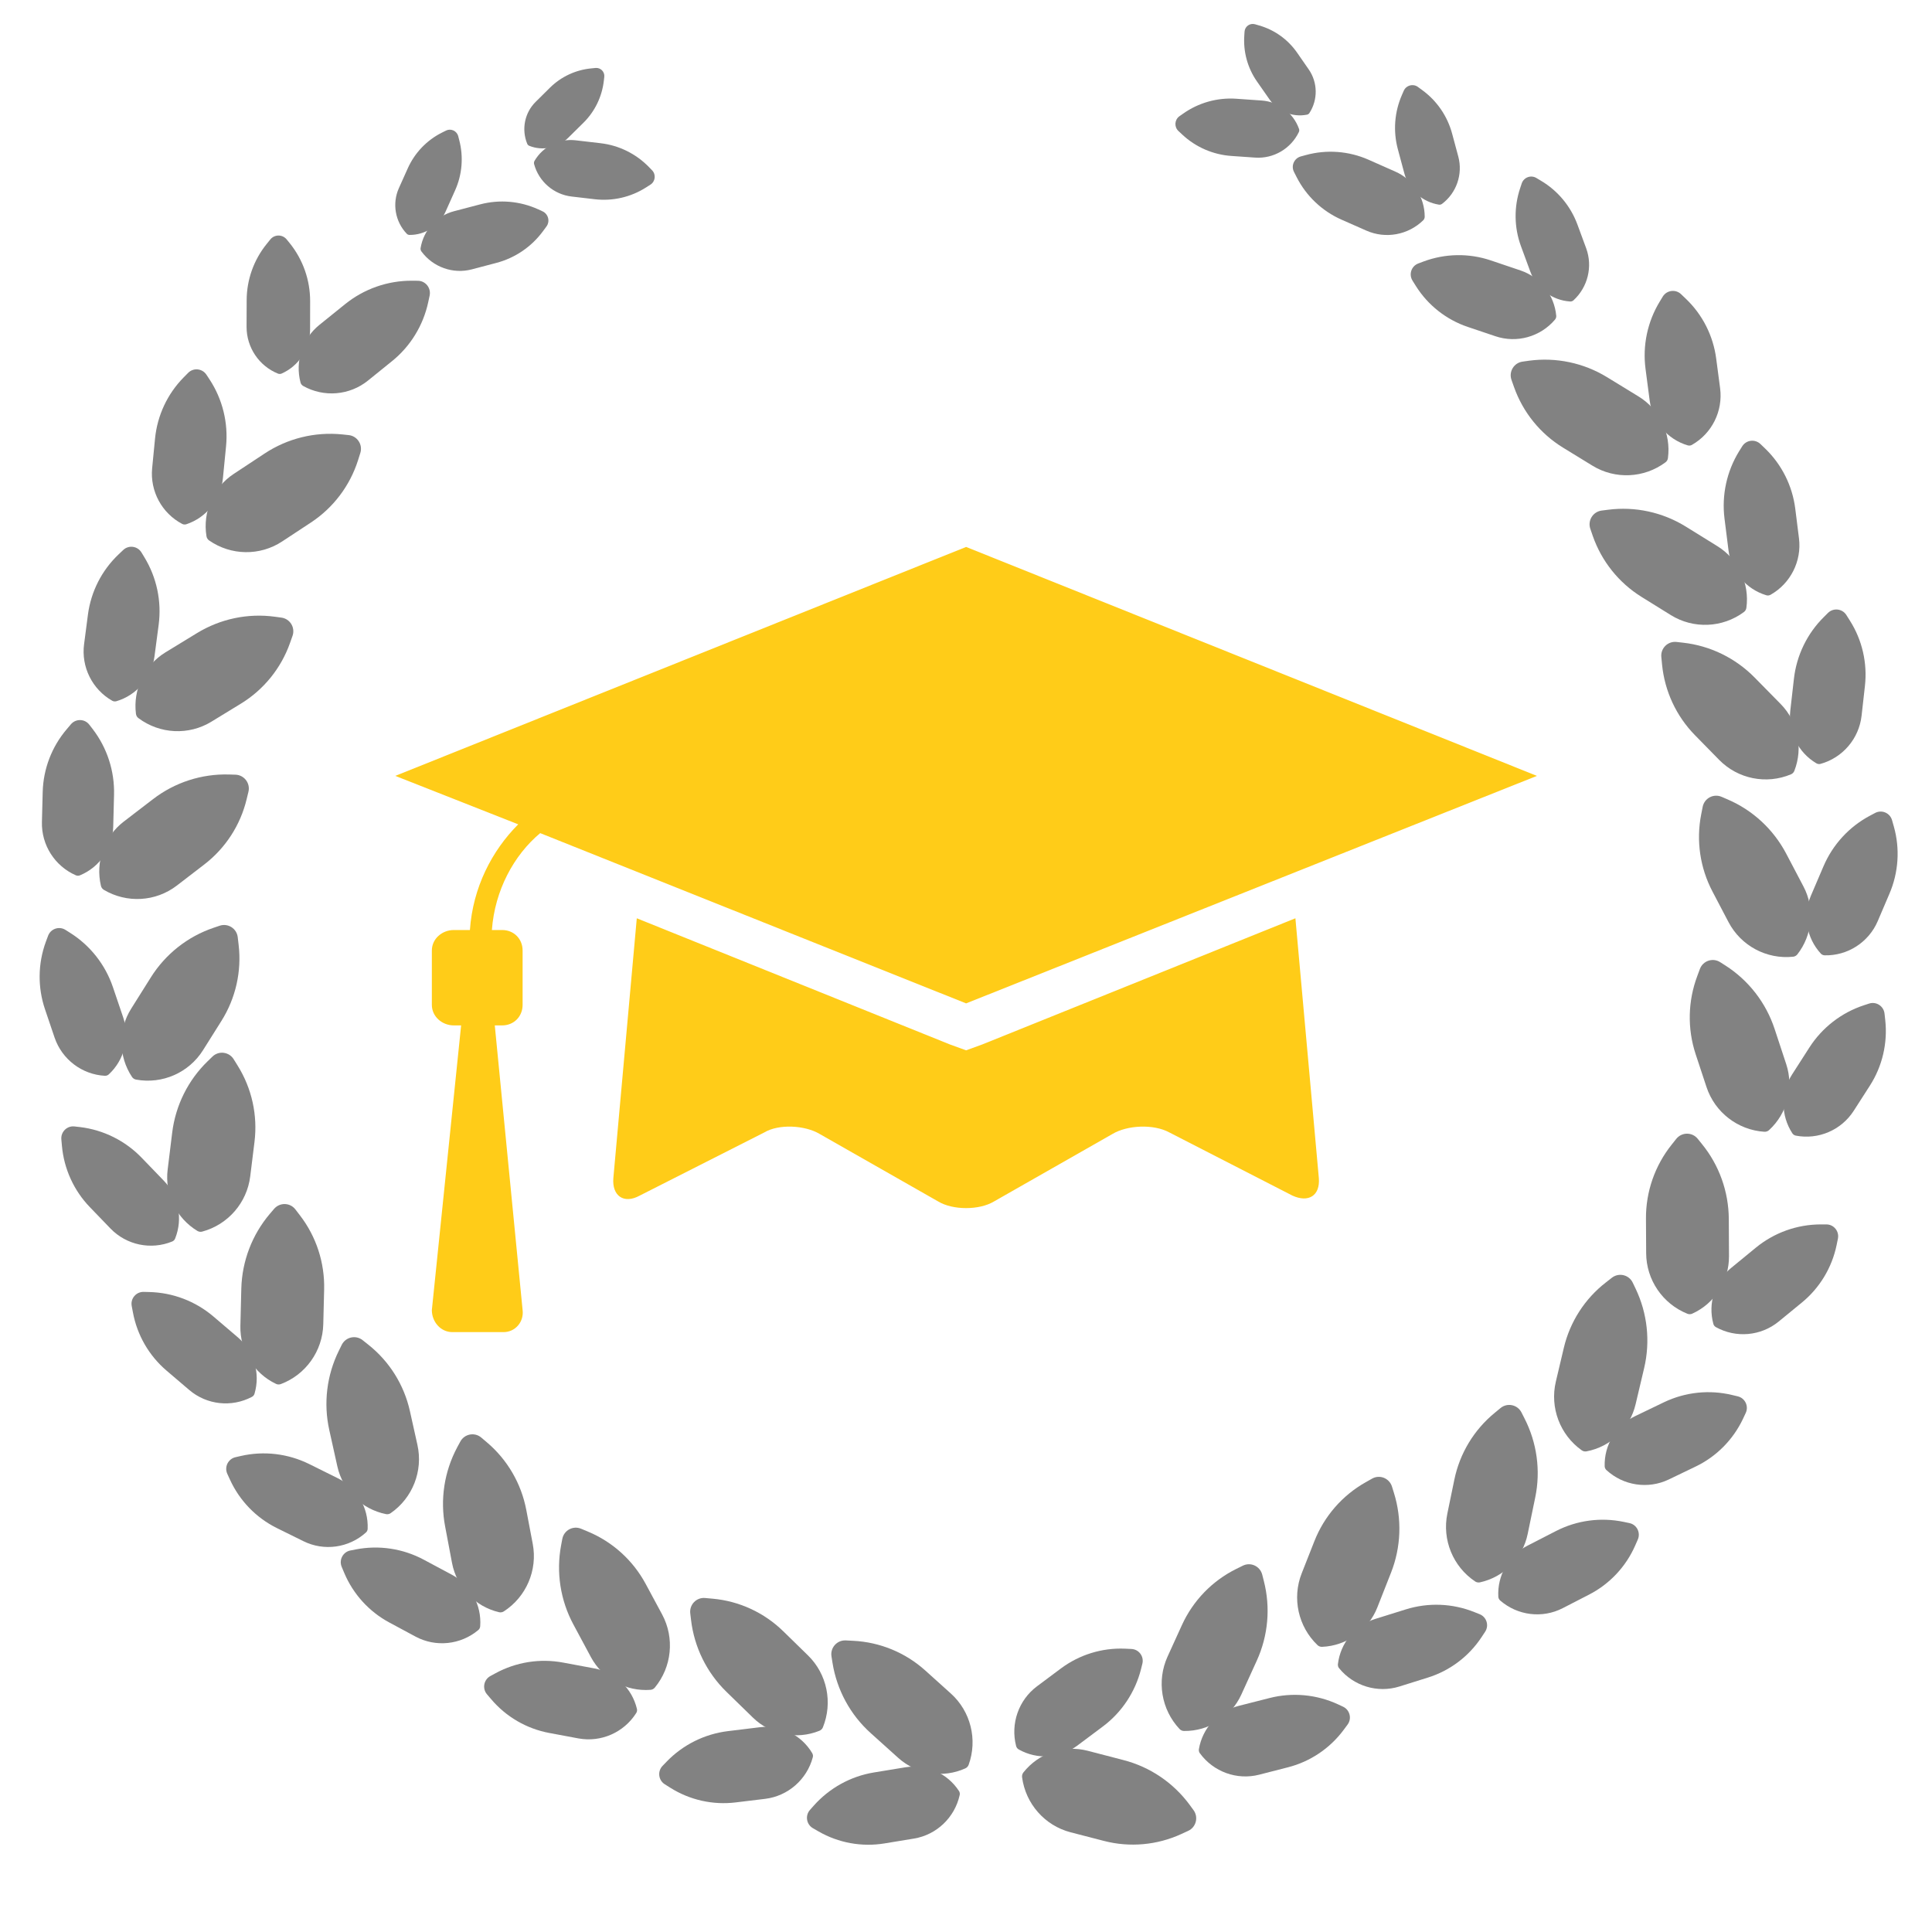 <svg width="40" height="40" viewBox="0 0 40 40" fill="none" xmlns="http://www.w3.org/2000/svg">
<path d="M20.002 11.324L31.82 16.064L20.002 20.774L11.184 17.249C10.638 17.705 10.244 18.434 10.184 19.255H10.396C10.638 19.255 10.82 19.437 10.82 19.68V20.804C10.82 21.047 10.638 21.23 10.396 21.23H10.244L10.82 27.124C10.85 27.367 10.668 27.58 10.426 27.58H9.365C9.123 27.58 8.941 27.367 8.941 27.124L9.547 21.23H9.396C9.153 21.23 8.941 21.047 8.941 20.804V19.68C8.941 19.437 9.153 19.255 9.396 19.255H9.729C9.79 18.373 10.184 17.614 10.729 17.067L8.184 16.064L20.002 11.324ZM19.669 21.625L20.002 21.746L20.335 21.625L26.82 19.012L27.305 24.39C27.335 24.754 27.093 24.906 26.759 24.754L24.214 23.448C23.881 23.265 23.335 23.296 23.032 23.478L20.578 24.876C20.274 25.058 19.729 25.058 19.426 24.876L16.971 23.478C16.668 23.296 16.123 23.265 15.82 23.448L13.244 24.754C12.911 24.936 12.668 24.754 12.699 24.39L13.184 19.012L19.669 21.625Z" fill="#FFCC18"/>
<path d="M6.818 29.61C6.694 29.055 6.764 28.474 7.016 27.964L7.075 27.844C7.156 27.681 7.365 27.634 7.507 27.746L7.629 27.843C8.062 28.187 8.365 28.671 8.486 29.212L8.642 29.913C8.763 30.453 8.543 31.014 8.089 31.328C8.06 31.348 8.025 31.355 7.991 31.348C7.491 31.248 7.097 30.861 6.985 30.362L6.818 29.61Z" fill="#828282"/>
<path d="M6.401 30.311C5.963 30.095 5.464 30.035 4.988 30.144L4.875 30.17C4.723 30.205 4.641 30.371 4.706 30.514L4.762 30.636C4.961 31.071 5.303 31.424 5.73 31.636L6.283 31.909C6.709 32.12 7.221 32.048 7.575 31.73C7.598 31.71 7.611 31.682 7.612 31.652C7.63 31.21 7.388 30.8 6.993 30.605L6.401 30.311Z" fill="#828282"/>
<path d="M9.216 31.604C9.109 31.045 9.198 30.467 9.466 29.965L9.53 29.847C9.615 29.687 9.826 29.646 9.964 29.763L10.083 29.864C10.505 30.222 10.792 30.715 10.896 31.26L11.03 31.965C11.133 32.509 10.895 33.062 10.431 33.362C10.402 33.381 10.366 33.387 10.332 33.379C9.836 33.263 9.455 32.863 9.359 32.361L9.216 31.604Z" fill="#828282"/>
<path d="M8.774 32.292C8.343 32.061 7.847 31.986 7.367 32.079L7.254 32.101C7.101 32.131 7.014 32.295 7.074 32.439L7.126 32.563C7.311 33.004 7.642 33.368 8.062 33.593L8.605 33.885C9.024 34.109 9.539 34.054 9.903 33.748C9.926 33.729 9.94 33.7 9.942 33.67C9.974 33.23 9.745 32.812 9.357 32.604L8.774 32.292Z" fill="#828282"/>
<path d="M34.04 28.326C34.171 27.772 34.108 27.19 33.862 26.677L33.804 26.556C33.726 26.392 33.517 26.343 33.374 26.453L33.251 26.549C32.813 26.887 32.504 27.367 32.377 27.907L32.212 28.605C32.085 29.144 32.298 29.707 32.748 30.027C32.776 30.047 32.812 30.055 32.846 30.049C33.347 29.955 33.746 29.573 33.863 29.075L34.04 28.326Z" fill="#828282"/>
<path d="M34.451 29.032C34.892 28.821 35.391 28.768 35.866 28.883L35.979 28.91C36.13 28.946 36.21 29.114 36.143 29.255L36.086 29.377C35.881 29.809 35.535 30.158 35.105 30.364L34.55 30.631C34.121 30.837 33.609 30.759 33.259 30.436C33.237 30.416 33.224 30.387 33.223 30.357C33.211 29.916 33.458 29.509 33.855 29.319L34.451 29.032Z" fill="#828282"/>
<path d="M31.785 31.005C31.901 30.448 31.821 29.868 31.561 29.362L31.5 29.242C31.417 29.081 31.207 29.037 31.067 29.152L30.947 29.251C30.518 29.602 30.223 30.09 30.111 30.633L29.966 31.336C29.854 31.878 30.082 32.435 30.541 32.742C30.57 32.761 30.606 32.768 30.64 32.761C31.138 32.653 31.526 32.26 31.629 31.759L31.785 31.005Z" fill="#828282"/>
<path d="M32.212 31.7C32.646 31.476 33.144 31.409 33.622 31.51L33.736 31.534C33.888 31.566 33.972 31.731 33.909 31.875L33.855 31.998C33.663 32.436 33.327 32.794 32.903 33.013L32.355 33.295C31.932 33.513 31.419 33.449 31.06 33.137C31.037 33.117 31.023 33.089 31.021 33.059C30.997 32.618 31.233 32.204 31.624 32.002L32.212 31.7Z" fill="#828282"/>
<path d="M4.996 26.679C5.011 26.11 5.219 25.564 5.587 25.131L5.674 25.029C5.792 24.891 6.006 24.896 6.116 25.04L6.211 25.164C6.549 25.603 6.725 26.146 6.711 26.701L6.693 27.418C6.679 27.972 6.33 28.462 5.814 28.656C5.781 28.668 5.745 28.667 5.713 28.651C5.253 28.432 4.964 27.961 4.977 27.449L4.996 26.679Z" fill="#828282"/>
<path d="M4.419 27.257C4.047 26.94 3.578 26.761 3.089 26.75L2.974 26.747C2.818 26.744 2.698 26.885 2.727 27.039L2.752 27.171C2.839 27.642 3.085 28.068 3.449 28.378L3.918 28.778C4.28 29.087 4.794 29.143 5.215 28.921C5.242 28.907 5.262 28.883 5.27 28.853C5.394 28.43 5.258 27.973 4.923 27.687L4.419 27.257Z" fill="#828282"/>
<path d="M36.741 21.302C36.563 20.762 36.205 20.3 35.728 19.993L35.615 19.921C35.463 19.823 35.26 19.89 35.195 20.06L35.141 20.206C34.945 20.726 34.933 21.297 35.106 21.824L35.331 22.505C35.504 23.03 35.98 23.397 36.53 23.432C36.565 23.434 36.599 23.422 36.625 23.399C37.002 23.055 37.142 22.519 36.982 22.033L36.741 21.302Z" fill="#828282"/>
<path d="M37.461 21.688C37.725 21.276 38.123 20.967 38.587 20.814L38.697 20.778C38.845 20.729 39 20.83 39.017 20.985L39.032 21.119C39.084 21.595 38.972 22.075 38.714 22.477L38.38 22.997C38.123 23.398 37.647 23.602 37.18 23.512C37.151 23.506 37.124 23.488 37.108 23.463C36.867 23.094 36.865 22.617 37.103 22.246L37.461 21.688Z" fill="#828282"/>
<path d="M11.871 33.632C11.602 33.132 11.512 32.553 11.617 31.994L11.642 31.862C11.675 31.683 11.864 31.581 12.031 31.651L12.175 31.711C12.685 31.924 13.107 32.307 13.369 32.795L13.709 33.426C13.97 33.913 13.91 34.513 13.558 34.939C13.536 34.966 13.504 34.983 13.469 34.986C12.961 35.025 12.477 34.76 12.235 34.31L11.871 33.632Z" fill="#828282"/>
<path d="M11.659 34.422C11.178 34.332 10.682 34.411 10.253 34.646L10.152 34.701C10.015 34.776 9.981 34.959 10.082 35.078L10.169 35.18C10.478 35.545 10.902 35.791 11.371 35.879L11.976 35.992C12.443 36.078 12.917 35.87 13.172 35.467C13.188 35.442 13.194 35.411 13.187 35.381C13.085 34.952 12.74 34.623 12.308 34.543L11.659 34.422Z" fill="#828282"/>
<path d="M28.799 32.562C29.008 32.033 29.029 31.448 28.859 30.906L28.819 30.777C28.764 30.604 28.565 30.524 28.408 30.613L28.272 30.69C27.79 30.962 27.416 31.392 27.213 31.908L26.95 32.575C26.747 33.09 26.878 33.678 27.277 34.06C27.302 34.084 27.336 34.097 27.371 34.096C27.88 34.075 28.33 33.754 28.517 33.278L28.799 32.562Z" fill="#828282"/>
<path d="M29.105 33.321C29.571 33.175 30.073 33.195 30.526 33.377L30.634 33.42C30.779 33.478 30.834 33.655 30.747 33.785L30.673 33.897C30.409 34.296 30.017 34.591 29.561 34.733L28.974 34.917C28.52 35.059 28.025 34.908 27.724 34.538C27.705 34.515 27.697 34.485 27.7 34.455C27.751 34.016 28.054 33.649 28.474 33.518L29.105 33.321Z" fill="#828282"/>
<path d="M15.037 35.024C14.631 34.627 14.373 34.102 14.307 33.537L14.291 33.403C14.27 33.223 14.419 33.068 14.599 33.085L14.754 33.099C15.305 33.148 15.821 33.387 16.217 33.774L16.729 34.274C17.124 34.66 17.245 35.25 17.037 35.763C17.024 35.795 16.998 35.821 16.965 35.834C16.492 36.025 15.952 35.917 15.587 35.56L15.037 35.024Z" fill="#828282"/>
<path d="M15.072 35.841C14.587 35.9 14.137 36.124 13.798 36.477L13.717 36.561C13.609 36.673 13.631 36.858 13.763 36.941L13.877 37.013C14.28 37.267 14.759 37.375 15.232 37.317L15.843 37.243C16.314 37.185 16.705 36.844 16.828 36.383C16.836 36.354 16.831 36.323 16.816 36.297C16.591 35.918 16.164 35.708 15.728 35.761L15.072 35.841Z" fill="#828282"/>
<path d="M26.02 34.383C26.256 33.865 26.308 33.282 26.166 32.731L26.133 32.601C26.087 32.425 25.893 32.335 25.731 32.416L25.591 32.485C25.096 32.731 24.7 33.141 24.47 33.646L24.173 34.298C23.944 34.801 24.043 35.396 24.422 35.798C24.446 35.823 24.479 35.838 24.514 35.838C25.024 35.844 25.489 35.548 25.701 35.083L26.02 34.383Z" fill="#828282"/>
<path d="M26.284 35.156C26.757 35.035 27.257 35.081 27.701 35.286L27.806 35.335C27.947 35.401 27.993 35.581 27.9 35.706L27.82 35.814C27.535 36.198 27.128 36.472 26.666 36.59L26.07 36.743C25.609 36.861 25.123 36.684 24.842 36.299C24.824 36.275 24.817 36.244 24.822 36.214C24.895 35.779 25.218 35.428 25.643 35.319L26.284 35.156Z" fill="#828282"/>
<path d="M18.027 35.882C17.605 35.503 17.326 34.989 17.236 34.427L17.215 34.294C17.186 34.115 17.329 33.955 17.509 33.963L17.665 33.971C18.217 33.998 18.743 34.214 19.155 34.584L19.687 35.063C20.097 35.432 20.243 36.017 20.055 36.538C20.043 36.57 20.019 36.597 19.987 36.612C19.522 36.822 18.978 36.737 18.598 36.396L18.027 35.882Z" fill="#828282"/>
<path d="M18.093 36.697C17.611 36.776 17.171 37.02 16.846 37.386L16.769 37.473C16.666 37.59 16.695 37.773 16.831 37.851L16.947 37.918C17.361 38.156 17.843 38.243 18.313 38.166L18.921 38.066C19.39 37.989 19.765 37.632 19.869 37.166C19.876 37.137 19.871 37.105 19.854 37.08C19.613 36.711 19.179 36.519 18.745 36.59L18.093 36.697Z" fill="#828282"/>
<path d="M23.262 36.441C23.811 36.583 24.294 36.91 24.631 37.368L24.71 37.476C24.818 37.622 24.764 37.831 24.6 37.906L24.459 37.971C23.956 38.202 23.39 38.253 22.855 38.114L22.163 37.935C21.63 37.796 21.233 37.344 21.161 36.795C21.157 36.76 21.166 36.725 21.188 36.697C21.505 36.296 22.027 36.12 22.52 36.248L23.262 36.441Z" fill="#828282"/>
<path d="M22.831 35.747C23.223 35.455 23.502 35.035 23.623 34.56L23.651 34.447C23.69 34.295 23.58 34.147 23.424 34.14L23.29 34.134C22.814 34.114 22.346 34.259 21.963 34.545L21.469 34.914C21.088 35.199 20.918 35.689 21.038 36.151C21.046 36.18 21.065 36.205 21.091 36.22C21.474 36.437 21.948 36.407 22.3 36.144L22.831 35.747Z" fill="#828282"/>
<path d="M3.565 23.451C3.634 22.887 3.894 22.363 4.302 21.969L4.399 21.875C4.529 21.749 4.742 21.776 4.838 21.93L4.92 22.062C5.214 22.533 5.337 23.09 5.269 23.641L5.181 24.353C5.114 24.902 4.719 25.356 4.186 25.499C4.153 25.508 4.117 25.503 4.087 25.485C3.65 25.221 3.408 24.724 3.471 24.216L3.565 23.451Z" fill="#828282"/>
<path d="M2.934 23.971C2.594 23.618 2.144 23.394 1.659 23.335L1.544 23.322C1.39 23.303 1.257 23.432 1.27 23.588L1.282 23.722C1.324 24.199 1.528 24.647 1.859 24.991L2.287 25.435C2.618 25.778 3.125 25.884 3.565 25.704C3.592 25.693 3.615 25.671 3.626 25.642C3.79 25.233 3.699 24.765 3.394 24.448L2.934 23.971Z" fill="#828282"/>
<path d="M3.124 20.234C3.426 19.753 3.884 19.391 4.421 19.209L4.548 19.166C4.719 19.108 4.901 19.223 4.922 19.403L4.94 19.558C5.006 20.109 4.88 20.666 4.585 21.136L4.204 21.742C3.91 22.21 3.36 22.451 2.818 22.352C2.783 22.346 2.753 22.326 2.733 22.297C2.45 21.871 2.443 21.318 2.715 20.885L3.124 20.234Z" fill="#828282"/>
<path d="M2.337 20.435C2.179 19.971 1.867 19.575 1.453 19.314L1.355 19.252C1.223 19.169 1.048 19.229 0.995 19.376L0.948 19.502C0.784 19.951 0.778 20.444 0.932 20.897L1.13 21.482C1.284 21.934 1.697 22.247 2.171 22.273C2.201 22.274 2.231 22.264 2.253 22.243C2.576 21.944 2.692 21.481 2.55 21.063L2.337 20.435Z" fill="#828282"/>
<path d="M35.793 25.24C35.79 24.671 35.593 24.121 35.233 23.681L35.148 23.576C35.034 23.436 34.82 23.437 34.706 23.578L34.609 23.7C34.263 24.133 34.075 24.672 34.078 25.227L34.082 25.945C34.084 26.498 34.424 26.995 34.936 27.2C34.968 27.213 35.005 27.212 35.036 27.198C35.501 26.988 35.799 26.522 35.797 26.01L35.793 25.24Z" fill="#828282"/>
<path d="M36.355 25.83C36.734 25.52 37.207 25.351 37.695 25.35L37.811 25.35C37.967 25.349 38.084 25.493 38.052 25.646L38.025 25.778C37.928 26.247 37.673 26.668 37.303 26.97L36.826 27.361C36.458 27.662 35.942 27.708 35.526 27.477C35.5 27.462 35.48 27.438 35.473 27.409C35.357 26.983 35.502 26.528 35.843 26.25L36.355 25.83Z" fill="#828282"/>
<path d="M3.17 16.544C3.62 16.198 4.175 16.019 4.741 16.035L4.875 16.039C5.056 16.045 5.186 16.216 5.144 16.392L5.107 16.544C4.978 17.084 4.667 17.562 4.228 17.899L3.661 18.335C3.223 18.671 2.624 18.705 2.15 18.423C2.12 18.405 2.098 18.375 2.09 18.341C1.972 17.843 2.156 17.322 2.561 17.011L3.17 16.544Z" fill="#828282"/>
<path d="M2.361 16.456C2.374 15.966 2.219 15.486 1.921 15.097L1.85 15.005C1.755 14.88 1.571 14.876 1.469 14.994L1.382 15.097C1.072 15.46 0.896 15.92 0.884 16.398L0.868 17.017C0.855 17.494 1.134 17.931 1.57 18.122C1.598 18.134 1.629 18.134 1.657 18.122C2.063 17.954 2.332 17.561 2.344 17.12L2.361 16.456Z" fill="#828282"/>
<path d="M36.981 17.673C36.716 17.17 36.288 16.773 35.766 16.55L35.643 16.497C35.477 16.426 35.287 16.526 35.252 16.705L35.222 16.858C35.114 17.402 35.197 17.968 35.455 18.458L35.788 19.093C36.045 19.582 36.575 19.865 37.123 19.808C37.158 19.805 37.19 19.787 37.212 19.76C37.527 19.357 37.577 18.806 37.339 18.354L36.981 17.673Z" fill="#828282"/>
<path d="M37.754 17.934C37.947 17.483 38.288 17.113 38.721 16.885L38.823 16.831C38.961 16.758 39.131 16.831 39.173 16.982L39.21 17.112C39.34 17.572 39.307 18.064 39.119 18.503L38.876 19.072C38.688 19.51 38.252 19.79 37.778 19.779C37.747 19.778 37.719 19.765 37.698 19.743C37.4 19.419 37.319 18.949 37.493 18.544L37.754 17.934Z" fill="#828282"/>
<path d="M36.329 14.029C35.931 13.624 35.407 13.368 34.844 13.306L34.711 13.291C34.531 13.271 34.378 13.422 34.396 13.603L34.411 13.758C34.465 14.311 34.706 14.828 35.094 15.223L35.595 15.734C35.982 16.128 36.571 16.245 37.079 16.032C37.112 16.019 37.137 15.992 37.15 15.96C37.336 15.483 37.225 14.941 36.868 14.577L36.329 14.029Z" fill="#828282"/>
<path d="M37.141 14.055C37.196 13.568 37.416 13.114 37.765 12.771L37.847 12.689C37.959 12.58 38.142 12.601 38.226 12.732L38.298 12.846C38.555 13.249 38.665 13.729 38.611 14.205L38.542 14.819C38.488 15.293 38.151 15.688 37.693 15.815C37.664 15.823 37.633 15.819 37.607 15.804C37.228 15.58 37.016 15.153 37.066 14.715L37.141 14.055Z" fill="#828282"/>
<path d="M34.905 10.904C34.423 10.605 33.853 10.481 33.292 10.554L33.159 10.571C32.979 10.595 32.867 10.778 32.926 10.949L32.977 11.097C33.16 11.621 33.516 12.066 33.986 12.358L34.593 12.735C35.062 13.026 35.662 13 36.105 12.672C36.133 12.651 36.152 12.62 36.157 12.585C36.226 12.078 35.991 11.577 35.557 11.308L34.905 10.904Z" fill="#828282"/>
<path d="M35.704 10.736C35.643 10.249 35.751 9.756 36.008 9.34L36.07 9.241C36.152 9.108 36.335 9.085 36.448 9.193L36.545 9.286C36.889 9.617 37.109 10.057 37.169 10.532L37.246 11.146C37.305 11.619 37.07 12.082 36.656 12.315C36.629 12.329 36.598 12.333 36.569 12.324C36.148 12.197 35.842 11.833 35.787 11.395L35.704 10.736Z" fill="#828282"/>
<path d="M33.272 7.809C32.789 7.513 32.218 7.393 31.657 7.468L31.524 7.487C31.345 7.511 31.233 7.694 31.294 7.866L31.346 8.013C31.531 8.536 31.889 8.979 32.361 9.268L32.971 9.642C33.441 9.93 34.041 9.901 34.483 9.571C34.511 9.55 34.529 9.518 34.533 9.484C34.6 8.976 34.362 8.477 33.927 8.21L33.272 7.809Z" fill="#828282"/>
<path d="M34.069 7.637C34.005 7.151 34.11 6.657 34.366 6.239L34.426 6.14C34.508 6.007 34.691 5.983 34.804 6.09L34.901 6.183C35.248 6.512 35.47 6.951 35.532 7.425L35.613 8.038C35.675 8.512 35.443 8.976 35.029 9.211C35.003 9.226 34.971 9.229 34.943 9.221C34.521 9.096 34.213 8.733 34.155 8.295L34.069 7.637Z" fill="#828282"/>
<path d="M4.078 13.108C4.562 12.812 5.132 12.692 5.693 12.769L5.826 12.787C6.006 12.811 6.117 12.995 6.056 13.166L6.004 13.313C5.819 13.836 5.46 14.279 4.988 14.568L4.378 14.941C3.908 15.229 3.308 15.199 2.866 14.868C2.838 14.848 2.82 14.816 2.815 14.781C2.75 14.274 2.988 13.775 3.423 13.508L4.078 13.108Z" fill="#828282"/>
<path d="M3.285 12.935C3.349 12.449 3.244 11.955 2.989 11.537L2.929 11.438C2.847 11.304 2.664 11.28 2.551 11.387L2.453 11.48C2.107 11.809 1.884 12.247 1.821 12.722L1.741 13.335C1.678 13.808 1.91 14.273 2.323 14.508C2.35 14.523 2.381 14.526 2.41 14.518C2.831 14.393 3.14 14.031 3.198 13.593L3.285 12.935Z" fill="#828282"/>
<path d="M5.481 9.388C5.954 9.076 6.52 8.937 7.084 8.994L7.217 9.008C7.397 9.026 7.515 9.206 7.46 9.379L7.413 9.528C7.245 10.057 6.901 10.512 6.439 10.817L5.842 11.21C5.381 11.514 4.781 11.504 4.329 11.189C4.3 11.169 4.281 11.138 4.275 11.103C4.192 10.598 4.414 10.091 4.84 9.811L5.481 9.388Z" fill="#828282"/>
<path d="M4.68 9.242C4.728 8.754 4.607 8.264 4.338 7.855L4.274 7.758C4.188 7.627 4.004 7.609 3.895 7.72L3.8 7.816C3.465 8.157 3.257 8.602 3.21 9.079L3.15 9.694C3.104 10.169 3.351 10.626 3.772 10.847C3.799 10.861 3.83 10.863 3.858 10.854C4.276 10.715 4.572 10.342 4.615 9.903L4.68 9.242Z" fill="#828282"/>
<path d="M7.144 6.298C7.536 5.981 8.026 5.809 8.529 5.812L8.649 5.813C8.81 5.813 8.929 5.963 8.895 6.121L8.866 6.256C8.762 6.739 8.497 7.171 8.113 7.48L7.618 7.88C7.236 8.188 6.704 8.231 6.277 7.991C6.25 7.975 6.23 7.95 6.222 7.92C6.106 7.479 6.259 7.012 6.612 6.727L7.144 6.298Z" fill="#828282"/>
<path d="M6.421 6.237C6.422 5.801 6.274 5.378 6.001 5.038L5.936 4.958C5.849 4.85 5.685 4.849 5.597 4.957L5.522 5.05C5.254 5.38 5.107 5.793 5.107 6.218L5.105 6.768C5.105 7.193 5.362 7.576 5.754 7.735C5.779 7.745 5.806 7.745 5.831 7.734C6.188 7.576 6.419 7.22 6.42 6.828L6.421 6.237Z" fill="#828282"/>
<path d="M9.942 4.231C10.342 4.126 10.766 4.162 11.143 4.334L11.232 4.375C11.352 4.43 11.392 4.582 11.314 4.689L11.246 4.781C11.007 5.108 10.664 5.342 10.273 5.444L9.768 5.577C9.379 5.679 8.965 5.531 8.726 5.207C8.71 5.186 8.704 5.16 8.708 5.135C8.769 4.766 9.04 4.467 9.4 4.373L9.942 4.231Z" fill="#828282"/>
<path d="M9.422 3.942C9.569 3.615 9.599 3.248 9.508 2.901L9.487 2.819C9.457 2.708 9.334 2.653 9.233 2.704L9.145 2.748C8.834 2.905 8.586 3.165 8.443 3.484L8.258 3.896C8.116 4.213 8.181 4.588 8.421 4.839C8.436 4.855 8.457 4.864 8.479 4.864C8.8 4.866 9.092 4.678 9.224 4.384L9.422 3.942Z" fill="#828282"/>
<path d="M12.434 2.965C12.815 3.009 13.169 3.184 13.437 3.46L13.5 3.525C13.586 3.613 13.569 3.758 13.466 3.823L13.377 3.88C13.061 4.082 12.686 4.168 12.315 4.125L11.835 4.069C11.464 4.026 11.156 3.759 11.058 3.398C11.052 3.375 11.055 3.351 11.067 3.33C11.242 3.032 11.576 2.865 11.919 2.905L12.434 2.965Z" fill="#828282"/>
<path d="M12.081 2.54C12.316 2.307 12.465 2 12.502 1.67L12.511 1.592C12.523 1.487 12.435 1.397 12.33 1.407L12.24 1.416C11.919 1.447 11.618 1.587 11.388 1.814L11.091 2.108C10.861 2.334 10.793 2.679 10.916 2.978C10.924 2.996 10.939 3.011 10.958 3.019C11.234 3.129 11.549 3.065 11.762 2.855L12.081 2.54Z" fill="#828282"/>
<path d="M30.867 5.392C30.412 5.238 29.919 5.247 29.47 5.415L29.364 5.455C29.22 5.509 29.163 5.681 29.245 5.811L29.315 5.923C29.565 6.32 29.944 6.618 30.387 6.768L30.96 6.961C31.402 7.111 31.891 6.974 32.194 6.618C32.213 6.595 32.223 6.566 32.22 6.536C32.18 6.105 31.89 5.738 31.482 5.6L30.867 5.392Z" fill="#828282"/>
<path d="M31.491 5.1C31.347 4.711 31.342 4.283 31.475 3.89L31.506 3.797C31.548 3.672 31.695 3.617 31.809 3.685L31.906 3.743C32.253 3.949 32.519 4.269 32.659 4.649L32.84 5.14C32.979 5.519 32.874 5.946 32.577 6.218C32.558 6.235 32.533 6.244 32.508 6.242C32.136 6.218 31.814 5.977 31.685 5.627L31.491 5.1Z" fill="#828282"/>
<path d="M28.334 3.307C27.925 3.126 27.465 3.092 27.034 3.211L26.931 3.239C26.794 3.277 26.725 3.433 26.791 3.56L26.847 3.67C27.046 4.06 27.373 4.37 27.773 4.547L28.29 4.775C28.688 4.951 29.155 4.865 29.467 4.56C29.486 4.54 29.497 4.514 29.497 4.486C29.496 4.081 29.258 3.716 28.889 3.553L28.334 3.307Z" fill="#828282"/>
<path d="M28.941 3.089C28.84 2.714 28.871 2.317 29.027 1.962L29.064 1.878C29.114 1.765 29.255 1.727 29.355 1.799L29.441 1.862C29.747 2.083 29.967 2.403 30.065 2.768L30.192 3.24C30.29 3.604 30.157 3.993 29.857 4.22C29.838 4.234 29.814 4.241 29.791 4.237C29.448 4.183 29.168 3.932 29.077 3.595L28.941 3.089Z" fill="#828282"/>
<path d="M25.591 2.044C25.202 2.018 24.814 2.127 24.495 2.353L24.419 2.406C24.317 2.479 24.307 2.627 24.398 2.712L24.477 2.786C24.756 3.047 25.116 3.203 25.497 3.229L25.988 3.263C26.367 3.289 26.725 3.079 26.891 2.735C26.901 2.714 26.903 2.688 26.894 2.666C26.774 2.334 26.47 2.104 26.119 2.081L25.591 2.044Z" fill="#828282"/>
<path d="M26.023 1.685C25.83 1.407 25.738 1.072 25.762 0.734L25.767 0.654C25.775 0.546 25.879 0.473 25.983 0.502L26.072 0.528C26.388 0.619 26.663 0.816 26.852 1.086L27.095 1.436C27.283 1.706 27.289 2.064 27.11 2.34C27.098 2.358 27.081 2.37 27.06 2.374C26.763 2.433 26.459 2.309 26.285 2.06L26.023 1.685Z" fill="#828282"/>
</svg>
